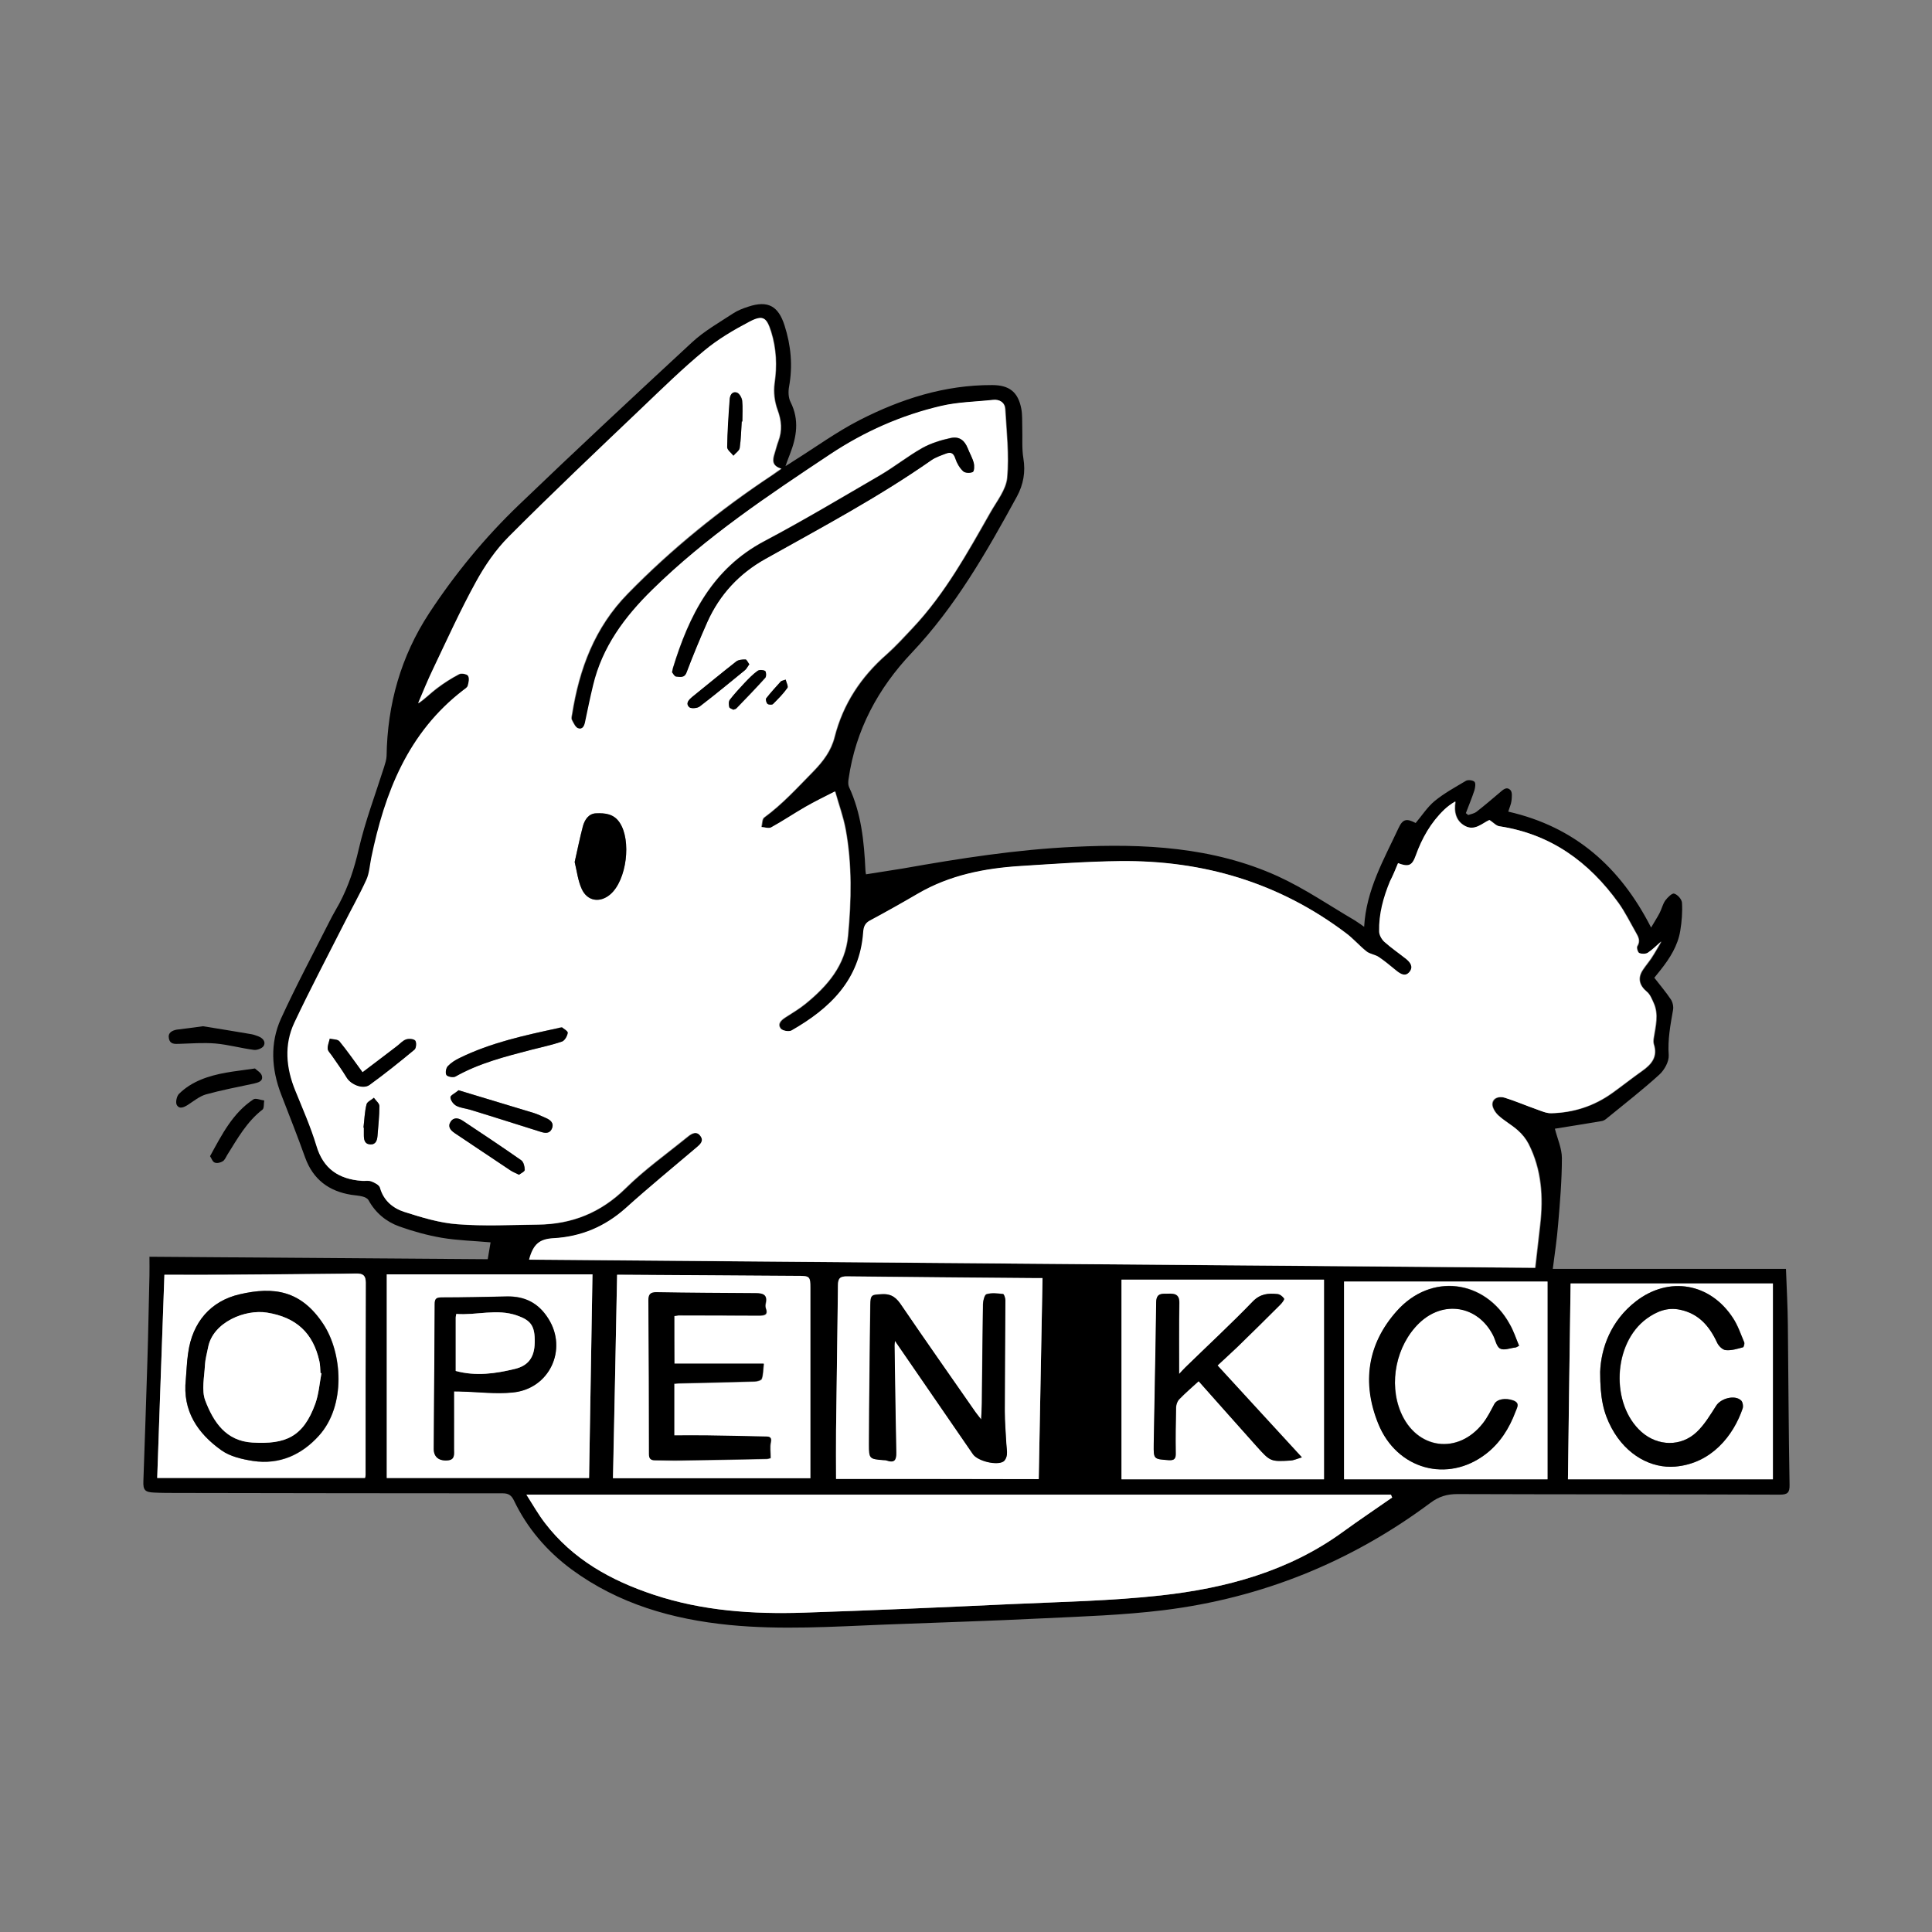 <?xml version="1.0" encoding="utf-8"?>
<!-- Generator: Adobe Illustrator 26.3.1, SVG Export Plug-In . SVG Version: 6.00 Build 0)  -->
<svg version="1.1" id="Layer_1" xmlns="http://www.w3.org/2000/svg" xmlns:xlink="http://www.w3.org/1999/xlink" x="0px" y="0px"
	 viewBox="0 0 1020 1020" style="enable-background:new 0 0 1020 1020;" xml:space="preserve">
<rect x="0" y="0" width="1020" height="1020" fill="#808080" stroke="none"/>
<style type="text/css">
	.st0{fill:#FFFFFF;}
</style>
<g>
	<path d="M720.2,489.3c1.1-19.5,10.4-35.5,18.1-52c2.3-5,4.3-5.3,9.1-2.8c3.3-3.9,6.1-8.3,9.9-11.5c5.1-4.2,11-7.4,16.7-10.8
		c1.1-0.6,3.7-0.3,4.5,0.6c0.7,0.9,0.3,3.1-0.1,4.5c-1.3,4-3,8-4.5,12c0.4,0.3,0.8,0.6,1.2,1c1.5-0.5,3.2-0.8,4.4-1.7
		c4.1-3.2,8.1-6.6,12.1-10c1.8-1.5,3.7-3.6,5.8-1.5c1.1,1.1,0.8,3.7,0.6,5.6c-0.2,1.9-1.1,3.7-1.7,5.8c35.1,8,59.1,29.2,75.4,61.2
		c1.6-2.8,3.2-5.2,4.5-7.7c1.1-2.1,1.6-4.6,3-6.6c1.2-1.6,3.6-4,4.7-3.6c1.8,0.5,4,3,4.1,4.8c0.3,4.9-0.1,9.9-0.9,14.8
		c-1.3,7.9-5.5,14.5-10.4,20.7c-1.1,1.4-2.3,2.9-3.3,4.1c3,3.9,6.1,7.5,8.7,11.4c1,1.5,1.5,3.8,1.2,5.5c-1.4,8-2.9,15.8-2.3,24
		c0.2,3.4-2.3,7.8-4.9,10.2c-9,8.2-18.7,15.7-28.1,23.4c-0.7,0.6-1.7,1.1-2.6,1.2c-8.2,1.4-16.4,2.7-24.5,4
		c1.3,5.2,3.7,10.4,3.7,15.5c0,11.7-1,23.4-2,35.1c-0.6,7.5-1.7,14.9-2.8,23.4c41.3,0,82,0,123.1,0c0.4,10.5,0.9,19.9,1,29.4
		c0.3,28.2,0.4,56.4,0.9,84.6c0.1,4.2-1.1,5.2-5.2,5.2c-56.7-0.2-113.5-0.1-170.2-0.3c-5.5,0-9.8,1.3-14.3,4.7
		c-41.9,31.2-89,50.2-140.8,56.6c-21.1,2.6-42.4,3.3-63.6,4.3c-27.9,1.4-55.8,2.2-83.7,3.3c-27.3,1.1-54.7,2.9-82,0.2
		c-30.1-3-58.4-11.1-83.2-29.3c-13.1-9.7-23.5-21.8-30.5-36.5c-1.3-2.6-2.8-3.7-5.8-3.7c-57.3,0-114.6-0.1-171.9-0.2
		c-4.1,0-8.2,0-12.3-0.2c-4.7-0.2-5.8-1.3-5.6-6c0.7-21,1.5-41.9,2.1-62.9c0.5-15.2,0.7-30.3,1.1-45.5c0.1-3.1,0-6.2,0-10.1
		c59.9,0.4,119.1,0.9,178.6,1.3c0.5-3.2,1-6,1.5-8.9c-8.8-0.8-17.4-1-25.7-2.4c-7.6-1.3-15.2-3.4-22.5-6
		c-6.9-2.5-12.5-7.1-16.2-13.8c-0.5-1-2-1.7-3.2-2c-1.9-0.5-3.9-0.6-5.9-0.9c-11.9-1.9-20.2-8.1-24.4-19.7
		c-4-11.2-8.4-22.3-12.7-33.4c-5.1-13.3-5.9-26.9-0.1-39.8c8-17.5,17.1-34.5,25.8-51.7c1.6-3.2,3.4-6.2,5.1-9.3
		c4.8-9.1,7.9-18.5,10.2-28.6c3.4-14.7,8.8-28.9,13.4-43.4c0.6-1.9,1.2-3.8,1.3-5.7c0.4-27.3,7.5-52.6,22.5-75.5
		c13.6-20.7,29.3-39.8,47.1-56.9c30.3-29.1,61-57.7,91.8-86.2c6.4-5.9,14.2-10.3,21.5-15.1c2.4-1.6,5.3-2.7,8.1-3.6
		c10.3-3.4,15.8-0.4,19.1,9.9c3.4,10.6,4.4,21.3,2.4,32.3c-0.5,2.6-0.4,5.9,0.8,8.2c4.7,9.4,3.2,18.4-0.4,27.6
		c-0.7,1.7-1.3,3.4-2.3,6.2c2-1.2,3.2-2,4.4-2.8c11.5-7.2,22.6-15.3,34.7-21.5c21.9-11.2,45-18.6,70-18.5c9,0,13.7,3.6,15.4,12.5
		c0.6,3.2,0.4,6.5,0.5,9.7c0.2,5.5-0.3,11.1,0.6,16.5c1.2,7.2,0,13.8-3.4,20.1c-16,29.3-32.4,58.1-55.6,82.6
		c-17.7,18.7-29.6,40.7-33.3,66.6c-0.2,1.3-0.3,2.9,0.2,4.1c6.5,13.9,8,28.8,8.7,43.9c0,0.6,0.1,1.1,0.3,2.3
		c6.6-1.1,13.1-2,19.6-3.1c29.9-5.3,59.9-10,90.2-11.4c36.8-1.8,73.4,0,107.6,15.5c14.2,6.5,27.3,15.5,40.8,23.4
		C716.8,486.9,718.2,487.9,720.2,489.3z M738.1,455.7c-1.4,3.4-2.6,6.5-4,9.7c-3.5,8.4-5.9,17.2-5.7,26.4c0,1.9,1.3,4.2,2.7,5.5
		c3.7,3.3,7.8,6.1,11.7,9.2c2.1,1.7,3.8,4,1.7,6.6c-2.3,2.8-4.7,1.3-7-0.5c-3.1-2.5-6.1-5.1-9.4-7.3c-1.9-1.3-4.6-1.5-6.4-2.9
		c-3.8-3-7-6.8-10.9-9.7c-35.3-26.6-75.4-38.5-119.3-38c-17.6,0.2-35.1,1.5-52.6,2.6c-18.9,1.2-37.2,4.8-53.9,14.5
		c-8.4,4.9-17,9.7-25.5,14.3c-2.6,1.4-3.3,3.4-3.5,6.2c-1.8,25.1-17.5,40.2-37.8,51.8c-1.4,0.8-4.9,0.2-5.8-1
		c-1.9-2.4,0.1-4.3,2.3-5.8c3.7-2.4,7.5-4.6,10.9-7.4c11.5-9.4,20.8-20.2,22.3-35.8c1.7-18.7,2.1-37.4-1.2-55.9
		c-1.2-6.9-3.7-13.5-5.6-20.3c-5.8,3-10.8,5.4-15.5,8.1c-6.1,3.5-12,7.5-18.2,10.9c-1.3,0.7-3.4-0.1-5.2-0.2c0.5-1.7,0.3-4.2,1.4-5
		c9.7-7.1,17.6-15.9,26-24.4c5.2-5.4,9.4-10.9,11.2-18.1c4.4-17.5,13.9-31.7,27.4-43.6c5-4.4,9.5-9.4,14-14.2
		c16.9-18.1,28.8-39.6,40.9-60.9c3.3-5.9,8.2-11.9,8.8-18.2c1.1-12-0.3-24.2-1-36.3c-0.2-3.3-2.8-5.1-6.4-4.8
		c-9.1,1-18.5,1.1-27.4,3.2c-21,5-40.4,13.5-58.5,25.5c-32.9,21.8-65.6,43.7-93.9,71.5c-14.7,14.4-26.5,30.3-31.3,50.6
		c-1.5,6.2-2.8,12.4-4.1,18.7c-0.5,2.3-1.2,4.7-3.8,3.9c-1.5-0.4-2.5-2.8-3.4-4.5c-0.4-0.8-0.1-2,0.1-2.9
		c3.8-24,11.9-45.9,29.4-63.7c23.1-23.6,48.6-44.2,76.1-62.5c1.5-1,3-2,5-3.5c-5.1-1.5-4.7-4.6-3.6-8c0.7-2.2,1.2-4.4,2-6.5
		c2.1-5.6,1.7-10.8-0.4-16.5c-1.6-4.3-2.2-9.5-1.6-14c1.3-9.3,1-18.3-1.8-27.3c-2.4-7.5-4.2-9-11.3-5.3c-8.3,4.4-16.6,9.3-23.9,15.3
		c-11.4,9.5-22.1,19.9-32.9,30.2c-23.6,22.5-47.3,44.9-70.3,68c-6.9,6.9-12.7,15.4-17.4,24c-8.2,14.9-15.2,30.4-22.5,45.7
		c-2.9,6-5.3,12.2-8,18.3c3.7-2.5,6.5-5.5,9.8-7.9c3.7-2.8,7.6-5.4,11.8-7.5c1.2-0.6,4.2,0,4.8,0.9c0.8,1.3,0.3,3.6-0.2,5.3
		c-0.2,0.9-1.5,1.6-2.4,2.3c-29.1,22.4-41.4,54-48.5,88.5c-0.8,3.9-1,8-2.6,11.6c-3.7,8.1-8.1,15.9-12.1,23.8
		c-8.7,17.2-17.7,34.2-25.9,51.6c-5.5,11.8-4.5,24,0.5,35.9c3.9,9.6,8.1,19.1,11.1,29c3.7,12.3,11.9,17.7,23.9,18.6
		c1.7,0.1,3.6-0.3,5.1,0.3c1.8,0.7,4.2,1.9,4.6,3.4c1.8,6.8,6.8,10.8,12.8,12.7c9.1,2.9,18.5,5.8,28,6.5c14.1,1.1,28.3,0.3,42.5,0.2
		c17.9-0.2,33.1-6.3,46.2-19.1c10.1-10,21.9-18.3,33-27.4c2.1-1.7,4.6-3,6.7-0.2c1.9,2.6-0.2,4.4-2.1,6
		c-12.5,10.6-25.2,21.1-37.5,32.1c-10.9,9.8-23.5,15-38,15.8c-7.5,0.4-10.7,3.3-12.9,11.3c177,1.4,353.9,2.8,531.1,4.3
		c0.9-7.8,1.8-15.2,2.6-22.7c1.7-14.8,0.8-29.2-6.1-42.7c-1.4-2.7-3.4-5.2-5.7-7.2c-3.3-2.9-7.2-5-10.4-8c-1.6-1.5-3.3-4.3-3-6.2
		c0.5-3.2,3.9-3.8,6.5-3c5.8,1.7,11.3,4.2,17,6.2c2.5,0.9,5.1,2,7.6,2c11.8-0.3,22.6-3.8,32.2-10.7c5.3-3.8,10.4-7.9,15.7-11.6
		c5-3.5,8.4-7.6,6.2-14.2c-0.3-1-0.2-2.3,0-3.4c1-6.2,2.7-12.3-0.1-18.4c-1-2.1-1.9-4.5-3.5-5.8c-4.1-3.4-5.1-7.3-2.1-11.7
		c1.4-2.1,3.1-4.1,4.5-6.2c1.9-2.9,3.6-6,5.2-8.7c-2.3,2-4.5,4.3-7.1,6c-1.1,0.7-3.3,0.7-4.6,0.1c-0.8-0.3-1.5-2.8-1-3.6
		c1.7-2.7,0.6-4.8-0.7-7.1c-3-5.3-5.7-10.8-9.2-15.7c-15.6-21.7-35.8-36.4-62.9-40.5c-1.7-0.3-3.2-2-5.2-3.3c-3.7,1.6-7.8,6-13,3.1
		c-4.8-2.7-5.9-7.4-5-12.9c-2.4,1.4-4.2,2.8-5.8,4.3c-7.2,6.8-11.9,15.1-15.1,24.3C745.4,457.1,743.6,457.8,738.1,455.7z M735,790.6
		c-0.2-0.5-0.4-1-0.6-1.5c-151.7,0-303.5,0-456.4,0c3.5,5.4,6.4,10.4,9.8,15c14.7,19.2,34.8,30.4,57.3,37.8
		c25.8,8.6,52.5,10.3,79.4,9.5c36.4-1.2,72.8-2.8,109.2-4.5c26.5-1.2,53-1.7,79.3-4.6c34.3-3.8,67.4-12.7,96-33.5
		C717.5,802.5,726.3,796.6,735,790.6z M592.1,675.6c0,35.1,0,70.3,0,105.4c36,0,71.2,0,106.9,0c0-35.2,0-70,0-105.4
		C663,675.6,627.5,675.6,592.1,675.6z M829.2,677.6c-0.5,34.5-0.9,69-1.4,103.4c36.6,0,72.5,0,108.2,0c0-34.5,0-68.6,0-103.4
		C900.3,677.6,865.2,677.6,829.2,677.6z M709.6,781c35.9,0,71.4,0,107.4,0c0-34.8,0-69.3,0-104.4c-35.8,0-71.5,0-107.4,0
		C709.6,711.3,709.6,746,709.6,781z M204.2,672.8c0,35.8,0,71.6,0,107.5c35.7,0,71.1,0,106.8,0c0.6-35.8,1.2-71.5,1.8-107.5
		C276.5,672.8,240.4,672.8,204.2,672.8z M325.8,673c-0.7,36-1.4,71.6-2.1,107.5c35,0,69.4,0,104.2,0c0-4.6,0-8.9,0-13.3
		c0-29.1,0-58.1,0-87.2c0-6-0.4-6.3-6.1-6.3c-30.3-0.2-60.7-0.4-91-0.6C329.2,673,327.7,673,325.8,673z M441.4,780.8
		c35.5,0,70.9,0,107,0c0.7-35.5,1.3-70.6,2-106.1c-2,0-3.2,0-4.5,0c-32.9-0.3-65.7-0.5-98.6-0.9c-3.8,0-4.8,1.1-4.9,4.7
		c-0.2,25.5-0.7,51-1,76.5C441.3,763.4,441.4,771.8,441.4,780.8z M86.8,673c-1.3,36.1-2.5,71.6-3.8,107.2c37.1,0,73.4,0,109.7,0
		c0.1-0.7,0.3-1.1,0.3-1.5c0-33.9,0-67.7,0.1-101.6c0-3.6-1.3-4.9-5-4.8c-22.8,0.3-45.6,0.5-68.4,0.6C108.8,673.1,97.9,673,86.8,673
		z"/>
	<path d="M107.2,541.8c8,1.3,16.8,2.7,25.5,4.2c1.2,0.2,2.5,0.7,3.6,1.1c2.3,0.9,4.2,2.7,2.9,5.1c-0.8,1.3-3.5,2.3-5.1,2.1
		c-6.9-0.9-13.6-2.8-20.5-3.4c-6.3-0.5-12.7,0-19,0.2c-2.4,0.1-4.8,0.2-5.4-2.7c-0.7-3.1,1.5-4.3,4.1-4.8
		C97.6,543.1,102,542.5,107.2,541.8z"/>
	<path d="M134.6,564.1c1,1,3.3,2.2,3.7,4c0.6,2.8-1.9,3.4-4.4,4c-8.4,1.8-16.9,3.4-25.2,5.7c-3.4,1-6.4,3.5-9.5,5.5
		c-2.1,1.3-4.5,2.5-5.9,0c-0.7-1.4,0-4.6,1.2-5.8c6.8-6.7,15.6-9.5,24.8-11.2C123.9,565.5,128.5,565,134.6,564.1z"/>
	<path d="M110.9,610.4c6.3-11.5,12-22.8,22.9-30c1.2-0.8,3.8,0.4,5.7,0.6c-0.3,1.6,0,4.1-0.9,4.8c-8.3,6.4-13.2,15.3-18.6,23.9
		c-0.7,1.2-1.3,2.7-2.4,3.4c-1.1,0.7-3,1.2-4.2,0.7C112.2,613.4,111.7,611.6,110.9,610.4z"/>
	<path class="st0" d="M738.1,455.7c5.5,2.1,7.4,1.4,9.3-4c3.3-9.2,8-17.5,15.1-24.3c1.6-1.5,3.4-2.9,5.8-4.3
		c-0.9,5.5,0.2,10.3,5,12.9c5.3,2.9,9.3-1.5,13-3.1c2,1.3,3.5,3.1,5.2,3.3c27.1,4.1,47.3,18.8,62.9,40.5c3.5,4.9,6.2,10.5,9.2,15.7
		c1.3,2.2,2.4,4.3,0.7,7.1c-0.5,0.7,0.3,3.2,1,3.6c1.3,0.6,3.4,0.6,4.6-0.1c2.6-1.7,4.8-4,7.1-6c-1.6,2.7-3.3,5.8-5.2,8.7
		c-1.4,2.1-3.1,4.1-4.5,6.2c-3,4.4-2,8.3,2.1,11.7c1.7,1.4,2.6,3.8,3.5,5.8c2.8,6.1,1,12.3,0.1,18.4c-0.2,1.1-0.3,2.4,0,3.4
		c2.2,6.7-1.2,10.7-6.2,14.2c-5.3,3.8-10.4,7.8-15.7,11.6c-9.6,6.9-20.4,10.4-32.2,10.7c-2.5,0.1-5.1-1.1-7.6-2
		c-5.7-2-11.3-4.4-17-6.2c-2.6-0.8-6.1-0.2-6.5,3c-0.3,1.9,1.4,4.7,3,6.2c3.2,3,7.2,5.1,10.4,8c2.3,2,4.3,4.5,5.7,7.2
		c6.8,13.5,7.8,27.9,6.1,42.7c-0.9,7.4-1.7,14.9-2.6,22.7c-177.2-1.4-354.1-2.8-531.1-4.3c2.2-8.1,5.4-10.9,12.9-11.3
		c14.5-0.8,27.1-6.1,38-15.8c12.2-11,24.9-21.4,37.5-32.1c1.9-1.6,4-3.4,2.1-6c-2-2.9-4.6-1.5-6.7,0.2c-11.1,9-22.9,17.4-33,27.4
		c-13.1,12.9-28.3,18.9-46.2,19.1c-14.2,0.2-28.4,0.9-42.5-0.2c-9.5-0.7-18.9-3.6-28-6.5c-5.9-1.9-10.9-5.9-12.8-12.7
		c-0.4-1.5-2.8-2.7-4.6-3.4c-1.5-0.6-3.4-0.1-5.1-0.3c-12.1-0.9-20.3-6.3-23.9-18.6c-3-9.9-7.2-19.4-11.1-29
		c-4.9-12-6-24.2-0.5-35.9c8.2-17.4,17.2-34.4,25.9-51.6c4-8,8.4-15.7,12.1-23.8c1.6-3.5,1.8-7.7,2.6-11.6
		c7.1-34.5,19.4-66.1,48.5-88.5c0.9-0.7,2.1-1.4,2.4-2.3c0.5-1.7,1-4,0.2-5.3c-0.6-1-3.6-1.6-4.8-0.9c-4.1,2.2-8.1,4.7-11.8,7.5
		c-3.3,2.5-6.1,5.5-9.8,7.9c2.6-6.1,5.1-12.3,8-18.3c7.3-15.3,14.3-30.8,22.5-45.7c4.7-8.6,10.5-17.1,17.4-24
		c23-23.1,46.7-45.5,70.3-68c10.8-10.3,21.4-20.7,32.9-30.2c7.2-6,15.5-10.9,23.9-15.3c7.1-3.7,8.9-2.3,11.3,5.3
		c2.8,9,3.2,18,1.8,27.3c-0.7,4.5,0,9.7,1.6,14c2.1,5.7,2.5,10.9,0.4,16.5c-0.8,2.1-1.3,4.3-2,6.5c-1.1,3.4-1.5,6.5,3.6,8
		c-2.1,1.4-3.6,2.5-5,3.5c-27.5,18.2-53,38.8-76.1,62.5c-17.5,17.9-25.6,39.7-29.4,63.7c-0.2,1-0.5,2.2-0.1,2.9
		c0.9,1.7,1.9,4,3.4,4.5c2.6,0.8,3.4-1.6,3.8-3.9c1.3-6.2,2.6-12.5,4.1-18.7c4.8-20.3,16.6-36.2,31.3-50.6
		c28.3-27.8,61.1-49.7,93.9-71.5c18.1-12,37.5-20.6,58.5-25.5c8.9-2.1,18.2-2.2,27.4-3.2c3.6-0.4,6.2,1.4,6.4,4.8
		c0.7,12.1,2.1,24.3,1,36.3c-0.6,6.3-5.4,12.3-8.8,18.2c-12.1,21.3-23.9,42.9-40.9,60.9c-4.6,4.9-9.1,9.8-14,14.2
		c-13.5,11.8-22.9,26.1-27.4,43.6c-1.8,7.2-6,12.8-11.2,18.1c-8.3,8.5-16.3,17.3-26,24.4c-1.1,0.8-1,3.3-1.4,5
		c1.8,0.1,3.9,0.9,5.2,0.2c6.2-3.4,12.1-7.4,18.2-10.9c4.7-2.7,9.6-5.1,15.5-8.1c1.9,6.8,4.3,13.5,5.6,20.3
		c3.4,18.5,3,37.2,1.2,55.9c-1.4,15.6-10.8,26.4-22.3,35.8c-3.4,2.8-7.2,5-10.9,7.4c-2.2,1.4-4.2,3.4-2.3,5.8c1,1.2,4.4,1.8,5.8,1
		c20.3-11.6,36-26.7,37.8-51.8c0.2-2.8,0.9-4.8,3.5-6.2c8.6-4.6,17.1-9.4,25.5-14.3c16.7-9.7,35-13.3,53.9-14.5
		c17.5-1.1,35.1-2.4,52.6-2.6c43.9-0.5,84,11.3,119.3,38c3.9,2.9,7.1,6.7,10.9,9.7c1.8,1.4,4.4,1.6,6.4,2.9c3.3,2.2,6.3,4.8,9.4,7.3
		c2.3,1.8,4.8,3.3,7,0.5c2-2.6,0.4-4.8-1.7-6.6c-3.9-3.1-8-5.9-11.7-9.2c-1.4-1.3-2.7-3.6-2.7-5.5c-0.2-9.2,2.2-17.9,5.7-26.4
		C735.4,462.2,736.7,459.1,738.1,455.7z M354.8,354.9c0.4,0.5,1.2,2.1,2,2.2c2,0.1,4.4,1,5.6-2.2c3.5-9,7.1-17.9,11-26.7
		c6.5-14.4,16.7-25.5,30.6-33.2c29.7-16.6,59.7-32.5,87.6-52.1c2.3-1.6,5.1-2.5,7.7-3.5c2.5-1,4-0.4,5,2.6c0.8,2.5,2.2,5,4.1,6.7
		c1,1,3.8,1.1,5.1,0.4c0.8-0.4,0.9-3.3,0.5-4.8c-0.7-2.7-2.2-5.2-3.2-7.8c-1.6-4.1-4.4-6.3-9-5.3c-5.2,1.1-10.4,2.8-15,5.3
		c-7.6,4.3-14.6,9.8-22.1,14.3c-20.3,11.8-40.5,23.9-61.3,34.9c-27.4,14.5-39.7,39.2-48.2,67C355.2,353.2,355.1,353.6,354.8,354.9z
		 M303.4,455.1c1.2,5,1.8,9.8,3.6,14.1c2.9,6.6,9.7,7.6,15.1,3c8.7-7.5,11.4-28.6,4.9-38c-3.1-4.6-7.8-5-12.4-4.8
		c-3.9,0.2-5.9,3.4-6.9,6.7C306.1,442.4,304.8,448.7,303.4,455.1z M296.7,542.4c-1.3,0.2-1.6,0.2-1.8,0.3
		c-17.8,3.9-35.7,7.7-52.2,15.8c-2.3,1.1-4.5,2.5-6.2,4.3c-0.9,1-1.4,3.7-0.7,4.7c0.7,1,3.5,1.5,4.7,0.8
		c12.6-7.2,26.4-10.6,40.3-14.2c5.3-1.4,10.8-2.5,16-4.3c1.4-0.5,2.8-2.9,3-4.6C299.8,544.3,297.4,543.1,296.7,542.4z M191.4,566.1
		c-4.4-6-8.1-11.4-12.2-16.4c-0.9-1.1-3.4-1-5.1-1.4c-0.4,1.8-1.2,3.6-1.1,5.3c0.1,1.2,1.4,2.4,2.2,3.6c2.6,3.9,5.4,7.6,7.8,11.6
		c2.2,3.7,8.6,6.4,12.1,3.9c8.2-5.9,16-12.2,23.7-18.6c0.9-0.8,1.1-3.8,0.4-4.8c-0.8-0.9-3.4-1.1-4.8-0.6c-1.8,0.6-3.2,2.3-4.8,3.5
		C203.6,556.9,197.5,561.5,191.4,566.1z M242.1,575.6c-1.8,1.5-4.4,2.7-4.3,3.7c0.1,1.6,1.6,3.7,3.1,4.5c2.3,1.2,5.2,1.4,7.7,2.2
		c12.1,3.8,24.2,7.6,36.4,11.4c2.4,0.8,5,1.4,6.3-1.4c1.4-3-0.7-4.7-3.2-5.8c-2.1-0.9-4.1-1.9-6.3-2.6
		C268.7,583.6,255.6,579.7,242.1,575.6z M274,620.2c1.1-0.9,3.1-1.7,3.1-2.6c0-1.7-0.6-4.1-1.8-5c-10.2-7.1-20.6-14-30.9-20.9
		c-2.1-1.4-4.7-2-6.4,0.5c-1.7,2.6-0.1,4.5,2.1,6c9.7,6.5,19.5,13.1,29.3,19.6C270.6,618.7,272,619.3,274,620.2z M395.6,350.7
		c-0.7-1-1.4-2.6-2-2.6c-1.7,0-3.7,0.2-4.9,1.1c-7.8,6.1-15.4,12.4-23.1,18.6c-1.8,1.5-3.8,3.5-1.6,5.5c0.9,0.9,4.2,0.6,5.5-0.4
		c8.1-6.2,16-12.6,23.8-19.1C394.1,353.2,394.6,352,395.6,350.7z M391.6,222.5c0.1,0,0.2,0,0.4,0c0-3.7,0.3-7.4-0.1-11
		c-0.2-1.6-1.5-3.9-2.8-4.3c-2.6-0.8-3.7,1.5-3.8,3.8c-0.5,8.3-1.1,16.7-1.3,25c0,1.5,2.1,3,3.3,4.5c1.2-1.4,3.1-2.6,3.3-4.1
		C391.2,231.9,391.3,227.2,391.6,222.5z M191.9,595.3c0.1,0,0.1,0,0.2,0c0,1.3,0,2.5,0,3.8c0,2.4,0.3,4.8,3.3,5
		c3,0.2,3.7-2.1,3.9-4.5c0.4-5.2,1-10.4,1-15.7c0-1.5-1.9-2.9-2.9-4.4c-1.4,1.2-3.6,2.1-3.9,3.5
		C192.5,587.1,192.4,591.2,191.9,595.3z M387.2,374.7c0.8-0.3,1.4-0.4,1.8-0.8c5.1-5.3,10.2-10.6,15.1-16c0.6-0.7,0.4-3.3-0.1-3.6
		c-1.1-0.6-3.1-0.7-4,0c-2.5,1.8-4.7,4.1-6.8,6.3c-2.7,2.9-5.4,5.8-7.8,8.9c-0.7,0.9-0.6,2.6-0.3,3.9
		C385.1,373.9,386.4,374.3,387.2,374.7z M414.8,358.8c-1.6,0.6-2.2,0.6-2.6,1c-2.6,2.9-5.3,5.8-7.7,8.9c-0.4,0.5,0.1,2.3,0.7,2.9
		c0.6,0.5,2.4,0.6,2.9,0.1c2.7-2.7,5.4-5.4,7.6-8.5C416.3,362.5,415.2,360.5,414.8,358.8z"/>
	<path class="st0" d="M735,790.6c-8.7,6.1-17.5,12-26.1,18.2c-28.6,20.8-61.7,29.7-96,33.5c-26.3,2.9-52.9,3.4-79.3,4.6
		c-36.4,1.7-72.8,3.3-109.2,4.5c-26.9,0.9-53.6-0.9-79.4-9.5c-22.5-7.5-42.6-18.6-57.3-37.8c-3.5-4.5-6.3-9.5-9.8-15
		c153,0,304.7,0,456.4,0C734.5,789.5,734.8,790.1,735,790.6z"/>
	<path class="st0" d="M592.1,675.6c35.4,0,71,0,106.9,0c0,35.4,0,70.3,0,105.4c-35.6,0-70.8,0-106.9,0
		C592.1,745.9,592.1,710.7,592.1,675.6z M642.8,720.9c3.8-3.5,7.3-6.7,10.8-10c7.5-7.3,15-14.7,22.4-22.1c0.9-0.9,2.3-2.7,2-3.2
		c-0.7-1.1-2.2-2.3-3.5-2.4c-4.8-0.5-9-0.2-13,3.9c-11.5,11.9-23.7,23.2-35.6,34.8c-1.2,1.2-2.4,2.5-3.3,3.5c0-12.6-0.1-25,0.1-37.5
		c0.1-4.6-2.5-5.1-5.9-4.9c-3,0.1-6.3-0.6-6.3,4.4c-0.3,25.1-0.9,50.1-1.3,75.2c-0.1,7.9,0,7.7,7.9,8.3c3.2,0.2,3.8-1,3.7-3.9
		c-0.2-8.1,0-16.1,0.2-24.2c0-1.4,0.7-3.1,1.7-4.1c3.2-3.3,6.7-6.3,10.2-9.5c10.4,11.7,20.5,23.1,30.7,34.5c7.2,8,7.3,8,17.9,7.4
		c1.5-0.1,3-0.8,5.9-1.7C671.9,752.6,657.4,736.8,642.8,720.9z"/>
	<path class="st0" d="M829.2,677.6c36,0,71.1,0,106.8,0c0,34.8,0,69,0,103.4c-35.7,0-71.6,0-108.2,0
		C828.2,746.6,828.7,712.1,829.2,677.6z M844.8,724.3c0,14,1.8,21.5,6.1,29.6c7.9,14.7,21.3,21.4,33.5,20.4
		c19.3-1.6,30.9-16.6,35.7-30.7c0.4-1.2,0-3.3-0.8-4.2c-3.3-3.2-10.8-1.1-13.2,2.8c-3,4.9-6.1,9.9-10.2,13.8
		c-8.2,7.9-20.6,7.6-29.2,0c-16.5-14.6-15.1-46.7,2.7-59.8c5.3-3.9,11-6.2,17.8-4.7c9.8,2.1,15.4,8.7,19.4,17.3
		c0.8,1.7,2.9,3.8,4.6,4c3,0.3,6.1-0.7,9.1-1.5c0.4-0.1,1-2,0.6-2.7c-1.8-4.3-3.3-8.8-5.8-12.6c-12-18.6-33.9-22.5-51.3-9
		C850.3,697.3,845.2,711.8,844.8,724.3z"/>
	<path class="st0" d="M709.6,781c0-35.1,0-69.8,0-104.4c35.9,0,71.7,0,107.4,0c0,35.1,0,69.6,0,104.4C781,781,745.5,781,709.6,781z
		 M802,710.5c-1.6-3.8-2.9-7.9-4.9-11.5c-12.9-23.4-41.5-27.4-59.7-6.8c-15.4,17.4-18.3,37.8-9.7,59.3c9.8,24.3,36.6,31.6,56.9,16
		c7.5-5.8,12.3-13.5,15.6-22.3c0.8-2.1,2.5-4.5-1.2-5.9c-4.2-1.5-8.5-0.7-10,1.9c-1.9,3.5-3.6,7.1-6,10.1
		c-13.2,16.9-35.1,13.9-43.4-5.8c-6.5-15.5-2.4-35.3,9.7-47c12.7-12.3,30.9-9.4,39,6.3c1.3,2.4,1.8,6.1,3.8,7.1
		c2.1,1.1,5.4-0.3,8.2-0.6C800.5,711.3,800.8,711.1,802,710.5z"/>
	<path class="st0" d="M204.2,672.8c36.1,0,72.2,0,108.6,0c-0.6,36.1-1.2,71.7-1.8,107.5c-35.7,0-71,0-106.8,0
		C204.2,744.5,204.2,708.7,204.2,672.8z M239.7,734.6c1.9,0,2.9,0,3.9,0c9,0.2,18.1,1.4,27,0.5c19.5-1.9,29.3-22.8,18.9-39
		c-5.2-8.2-12.4-11.9-22-11.7c-11.4,0.3-22.9,0.6-34.3,0.5c-2.9,0-3.7,0.8-3.7,3.5c-0.1,25.5-0.3,51-0.5,76.5c0,4.3,2.7,6.5,7.6,6
		c3.7-0.4,3.1-3.4,3.1-5.9C239.8,755.1,239.7,745.1,239.7,734.6z"/>
	<path class="st0" d="M325.8,673c1.9,0,3.4,0,4.9,0c30.3,0.2,60.7,0.4,91,0.6c5.7,0,6.1,0.4,6.1,6.3c0,29.1,0,58.1,0,87.2
		c0,4.4,0,8.7,0,13.3c-34.8,0-69.1,0-104.2,0C324.4,744.6,325.1,709,325.8,673z M356,694.8c1.2-0.1,1.7-0.2,2.3-0.2
		c14.2,0,28.4,0,42.5,0.1c2.9,0,5-0.3,3.6-4c-0.3-0.7-0.2-1.7,0-2.5c1-4.5-1.3-5.3-5.1-5.3c-17.6-0.1-35.2-0.2-52.7-0.5
		c-3.2,0-4.2,1.3-4.1,4.3c0.1,27.1,0.3,54.1,0.3,81.2c0,2.5,1,3.2,3.3,3.2c4.4,0,8.8,0.2,13.2,0.1c15.2-0.2,30.3-0.5,45.5-0.8
		c0.9,0,1.8-0.4,2.2-0.5c0-3.1-0.4-5.8,0.1-8.3c0.6-2.7-0.7-3-2.6-3c-10.3-0.2-20.7-0.4-31-0.6c-5.8-0.1-11.6,0-17.4,0
		c0-9,0-18.1,0-27.3c1.1-0.1,1.8-0.2,2.5-0.2c13.3-0.3,26.6-0.6,39.9-1c1.3,0,3.5-0.6,3.8-1.4c0.8-2.3,0.7-4.8,1.1-8
		c-16.1,0-31.6,0-47.2,0C356,711.4,356,703.3,356,694.8z"/>
	<path class="st0" d="M441.4,780.8c0-9-0.1-17.4,0-25.7c0.3-25.5,0.7-51,1-76.5c0-3.7,1.1-4.8,4.9-4.7c32.9,0.4,65.7,0.6,98.6,0.9
		c1.3,0,2.5,0,4.5,0c-0.7,35.4-1.3,70.6-2,106.1C512.3,780.8,476.8,780.8,441.4,780.8z M518,749.4c-1.4-1.9-2.3-2.9-3.1-4
		c-13-18.7-26.1-37.3-38.9-56.1c-2.7-3.9-5.2-6.4-10.4-6.1c-5.4,0.3-6.1,0.1-6.2,5.8c-0.3,24.5-0.6,49-0.7,73.6
		c0,7.6,0.2,7.6,7.6,8.2c0.6,0.1,1.2,0,1.7,0.2c4.1,1.4,5.2-0.2,5.1-4.2c-0.4-18.6-0.7-37.1-0.9-55.7c0-1.2,0.2-2.3,0.2-3.3
		c13.8,20.1,27.5,40,41.2,59.9c2.5,3.6,12.6,6.1,16.1,3.8c1-0.7,1.7-2.3,1.8-3.6c0.2-1.9-0.2-3.9-0.3-5.9c-0.3-5.7-0.8-11.3-0.8-17
		c0-19.5,0.3-39.1,0.3-58.6c0-1.1-0.6-3.2-1.2-3.3c-2.9-0.3-6-0.7-8.7,0.1c-1.1,0.3-1.8,3.5-1.9,5.4c-0.3,17.3-0.4,34.6-0.6,51.9
		C518.4,743.2,518.2,745.9,518,749.4z"/>
	<path class="st0" d="M86.8,673c11.1,0,22,0.1,32.9,0c22.8-0.2,45.6-0.3,68.4-0.6c3.7-0.1,5,1.2,5,4.8C193,711,193,744.9,193,778.8
		c0,0.4-0.1,0.8-0.3,1.5c-36.3,0-72.7,0-109.7,0C84.2,744.6,85.5,709.1,86.8,673z M98.1,728.3c-1.9,16.6,6.2,28.5,18.9,37.4
		c4.6,3.2,10.8,4.7,16.6,5.6c14,2.2,25.8-3.2,34.9-13.4c14.3-15.9,12.3-43.6,2.3-58.8c-11.9-18-26.3-19.9-44.1-15.8
		c-15.3,3.5-25.1,14.7-27.3,31.1C98.7,719,98.5,723.7,98.1,728.3z"/>
	<path d="M354.8,354.9c0.3-1.3,0.4-1.7,0.5-2.1c8.5-27.8,20.9-52.5,48.2-67c20.8-11,41-23.1,61.3-34.9c7.6-4.4,14.5-10,22.1-14.3
		c4.6-2.6,9.9-4.2,15-5.3c4.6-1,7.3,1.2,9,5.3c1,2.6,2.5,5.1,3.2,7.8c0.4,1.5,0.3,4.4-0.5,4.8c-1.4,0.7-4.1,0.6-5.1-0.4
		c-1.9-1.8-3.3-4.3-4.1-6.7c-0.9-2.9-2.4-3.6-5-2.6c-2.6,1-5.4,1.9-7.7,3.5c-27.9,19.5-58,35.5-87.6,52.1
		c-13.8,7.7-24.1,18.8-30.6,33.2c-3.9,8.8-7.6,17.7-11,26.7c-1.2,3.2-3.6,2.3-5.6,2.2C356,357,355.3,355.4,354.8,354.9z"/>
	<path d="M303.4,455.1c1.5-6.4,2.7-12.7,4.4-19c0.9-3.3,3-6.6,6.9-6.7c4.7-0.2,9.3,0.2,12.4,4.8c6.4,9.4,3.8,30.6-4.9,38
		c-5.5,4.7-12.2,3.6-15.1-3C305.1,464.9,304.6,460.1,303.4,455.1z"/>
	<path d="M296.7,542.4c0.8,0.7,3.1,1.9,3,2.9c-0.2,1.7-1.6,4.1-3,4.6c-5.2,1.8-10.6,2.9-16,4.3c-13.8,3.6-27.7,7.1-40.3,14.2
		c-1.1,0.6-4,0.1-4.7-0.8c-0.7-1-0.3-3.7,0.7-4.7c1.7-1.8,3.9-3.2,6.2-4.3c16.5-8.1,34.4-12,52.2-15.8
		C295.1,542.6,295.4,542.6,296.7,542.4z"/>
	<path d="M191.4,566.1c6.1-4.6,12.1-9.2,18.2-13.8c1.6-1.2,3-2.9,4.8-3.5c1.4-0.5,4-0.3,4.8,0.6c0.8,0.9,0.6,4-0.4,4.8
		c-7.7,6.4-15.6,12.7-23.7,18.6c-3.5,2.5-9.9-0.2-12.1-3.9c-2.4-4-5.2-7.8-7.8-11.6c-0.8-1.2-2.1-2.3-2.2-3.6
		c-0.1-1.7,0.7-3.5,1.1-5.3c1.8,0.4,4.2,0.3,5.1,1.4C183.3,554.8,187,560.1,191.4,566.1z"/>
	<path d="M242.1,575.6c13.5,4.1,26.6,8,39.7,12c2.2,0.7,4.2,1.7,6.3,2.6c2.6,1.1,4.6,2.8,3.2,5.8c-1.3,2.8-3.9,2.2-6.3,1.4
		c-12.1-3.8-24.2-7.7-36.4-11.4c-2.6-0.8-5.4-1-7.7-2.2c-1.5-0.8-3.1-2.9-3.1-4.5C237.8,578.3,240.3,577.2,242.1,575.6z"/>
	<path d="M274,620.2c-1.9-1-3.4-1.5-4.7-2.4c-9.8-6.5-19.5-13.1-29.3-19.6c-2.2-1.5-3.8-3.4-2.1-6c1.7-2.6,4.3-1.9,6.4-0.5
		c10.4,6.9,20.8,13.8,30.9,20.9c1.2,0.9,1.8,3.3,1.8,5C277.1,618.5,275.1,619.4,274,620.2z"/>
	<path d="M395.6,350.7c-0.9,1.3-1.5,2.5-2.4,3.2c-7.9,6.4-15.7,12.9-23.8,19.1c-1.3,1-4.5,1.2-5.5,0.4c-2.2-2.1-0.2-4,1.6-5.5
		c7.7-6.2,15.3-12.5,23.1-18.6c1.2-1,3.3-1.1,4.9-1.1C394.2,348.1,394.8,349.7,395.6,350.7z"/>
	<path d="M391.6,222.5c-0.3,4.7-0.4,9.4-1.1,14c-0.2,1.5-2.2,2.7-3.3,4.1c-1.1-1.5-3.3-3-3.3-4.5c0.1-8.3,0.7-16.7,1.3-25
		c0.1-2.3,1.2-4.6,3.8-3.8c1.3,0.4,2.6,2.7,2.8,4.3c0.4,3.6,0.1,7.3,0.1,11C391.8,222.5,391.7,222.5,391.6,222.5z"/>
	<path d="M191.9,595.3c0.5-4.1,0.6-8.2,1.6-12.2c0.3-1.4,2.6-2.3,3.9-3.5c1,1.5,2.9,2.9,2.9,4.4c0,5.2-0.6,10.4-1,15.7
		c-0.2,2.4-0.9,4.7-3.9,4.5c-3-0.2-3.3-2.6-3.3-5c0-1.3,0-2.5,0-3.8C192,595.3,191.9,595.3,191.9,595.3z"/>
	<path d="M387.2,374.7c-0.7-0.4-2.1-0.8-2.2-1.4c-0.3-1.2-0.4-3,0.3-3.9c2.4-3.1,5.1-6,7.8-8.9c2.1-2.2,4.3-4.5,6.8-6.3
		c0.9-0.7,3-0.6,4,0c0.6,0.3,0.8,2.9,0.1,3.6c-4.9,5.5-10,10.7-15.1,16C388.6,374.3,388,374.4,387.2,374.7z"/>
	<path d="M414.8,358.8c0.4,1.7,1.5,3.6,0.9,4.4c-2.2,3.1-4.9,5.8-7.6,8.5c-0.5,0.5-2.3,0.4-2.9-0.1c-0.6-0.5-1.1-2.4-0.7-2.9
		c2.4-3.1,5.1-6,7.7-8.9C412.6,359.4,413.2,359.4,414.8,358.8z"/>
	<path d="M642.8,720.9c14.6,16,29.1,31.7,44.5,48.5c-2.9,0.9-4.4,1.6-5.9,1.7c-10.6,0.6-10.7,0.6-17.9-7.4
		c-10.2-11.4-20.3-22.8-30.7-34.5c-3.5,3.2-7,6.2-10.2,9.5c-1,1-1.6,2.7-1.7,4.1c-0.2,8.1-0.3,16.1-0.2,24.2
		c0.1,2.9-0.5,4.1-3.7,3.9c-7.9-0.6-8-0.4-7.9-8.3c0.4-25.1,1-50.1,1.3-75.2c0.1-5,3.4-4.3,6.3-4.4c3.4-0.1,6,0.3,5.9,4.9
		c-0.2,12.4-0.1,24.9-0.1,37.5c0.9-1,2.1-2.3,3.3-3.5c11.9-11.6,24-22.8,35.6-34.8c4-4.1,8.2-4.4,13-3.9c1.3,0.1,2.8,1.3,3.5,2.4
		c0.3,0.5-1.1,2.3-2,3.2c-7.4,7.4-14.9,14.8-22.4,22.1C650.1,714.2,646.5,717.4,642.8,720.9z"/>
	<path d="M844.8,724.3c0.5-12.5,5.6-27,18.9-37.3c17.5-13.5,39.3-9.6,51.3,9c2.5,3.9,4,8.3,5.8,12.6c0.3,0.7-0.2,2.6-0.6,2.7
		c-3,0.8-6.1,1.8-9.1,1.5c-1.7-0.1-3.8-2.2-4.6-4c-4-8.6-9.6-15.2-19.4-17.3c-6.8-1.5-12.5,0.9-17.8,4.7
		c-17.8,13-19.2,45.1-2.7,59.8c8.6,7.6,20.9,7.9,29.2,0c4.1-3.9,7.1-9,10.2-13.8c2.4-3.9,9.9-6,13.2-2.8c0.9,0.8,1.2,3,0.8,4.2
		c-4.8,14.2-16.4,29.1-35.7,30.7c-12.2,1-25.6-5.7-33.5-20.4C846.5,745.8,844.8,738.3,844.8,724.3z"/>
	<path d="M802,710.5c-1.3,0.7-1.5,0.9-1.8,0.9c-2.8,0.3-6.1,1.7-8.2,0.6c-2-1-2.5-4.7-3.8-7.1c-8.1-15.7-26.3-18.6-39-6.3
		c-12.1,11.7-16.2,31.6-9.7,47c8.3,19.7,30.2,22.7,43.4,5.8c2.4-3.1,4.2-6.7,6-10.1c1.4-2.6,5.7-3.4,10-1.9c3.7,1.4,2,3.7,1.2,5.9
		c-3.3,8.8-8.1,16.5-15.6,22.3c-20.2,15.6-47.1,8.3-56.9-16c-8.7-21.5-5.7-42,9.7-59.3c18.2-20.6,46.8-16.6,59.7,6.8
		C799.1,702.6,800.4,706.7,802,710.5z"/>
	<path d="M239.7,734.6c0,10.4,0,20.5,0,30.5c0,2.5,0.6,5.5-3.1,5.9c-4.9,0.5-7.6-1.8-7.6-6c0.1-25.5,0.4-51,0.5-76.5
		c0-2.7,0.7-3.5,3.7-3.5c11.4,0,22.9-0.3,34.3-0.5c9.6-0.2,16.8,3.4,22,11.7c10.3,16.3,0.6,37.2-18.9,39c-8.9,0.9-18-0.3-27-0.5
		C242.7,734.6,241.7,734.6,239.7,734.6z M240.6,723.8c10.8,2.9,21.1,1.3,31.3-1.1c7-1.7,10.3-6.1,10.4-13.9c0.2-8.8-2-11.8-9.4-14.3
		c-10.6-3.7-21.3,0-32-0.8c-0.1,0.9-0.3,1.4-0.3,1.9C240.6,704.9,240.6,714.2,240.6,723.8z"/>
	<path d="M356,694.8c0,8.5,0,16.7,0,25.1c15.6,0,31.1,0,47.2,0c-0.4,3.2-0.3,5.8-1.1,8c-0.3,0.8-2.5,1.4-3.8,1.4
		c-13.3,0.4-26.6,0.7-39.9,1c-0.7,0-1.4,0.1-2.5,0.2c0,9.2,0,18.3,0,27.3c5.8,0,11.6-0.1,17.4,0c10.3,0.1,20.7,0.4,31,0.6
		c1.9,0,3.2,0.3,2.6,3c-0.6,2.5-0.1,5.2-0.1,8.3c-0.4,0.1-1.3,0.5-2.2,0.5c-15.2,0.3-30.3,0.6-45.5,0.8c-4.4,0.1-8.8-0.1-13.2-0.1
		c-2.3,0-3.3-0.7-3.3-3.2c0-27.1-0.1-54.1-0.3-81.2c0-3,0.9-4.3,4.1-4.3c17.6,0.3,35.2,0.4,52.7,0.5c3.8,0,6.1,0.9,5.1,5.3
		c-0.2,0.8-0.2,1.8,0,2.5c1.4,3.7-0.7,4-3.6,4c-14.2-0.1-28.4,0-42.5-0.1C357.8,694.5,357.2,694.6,356,694.8z"/>
	<path d="M518,749.4c0.2-3.6,0.3-6.2,0.4-8.8c0.2-17.3,0.3-34.6,0.6-51.9c0-1.9,0.8-5.1,1.9-5.4c2.7-0.8,5.8-0.4,8.7-0.1
		c0.5,0.1,1.2,2.1,1.2,3.3c-0.1,19.5-0.3,39.1-0.3,58.6c0,5.7,0.5,11.3,0.8,17c0.1,2,0.5,4,0.3,5.9c-0.1,1.3-0.8,2.9-1.8,3.6
		c-3.5,2.3-13.6-0.2-16.1-3.8c-13.7-19.9-27.4-39.8-41.2-59.9c-0.1,1-0.3,2.2-0.2,3.3c0.3,18.6,0.5,37.1,0.9,55.7
		c0.1,4-1,5.6-5.1,4.2c-0.5-0.2-1.1-0.2-1.7-0.2c-7.3-0.6-7.6-0.7-7.6-8.2c0.1-24.5,0.4-49,0.7-73.6c0.1-5.7,0.7-5.5,6.2-5.8
		c5.3-0.3,7.8,2.1,10.4,6.1c12.8,18.8,25.9,37.4,38.9,56.1C515.7,746.5,516.6,747.6,518,749.4z"/>
	<path d="M98.1,728.3c0.4-4.6,0.5-9.3,1.2-13.9c2.2-16.4,12-27.6,27.3-31.1c17.8-4.1,32.3-2.2,44.1,15.8c10,15.2,12,42.9-2.3,58.8
		c-9.1,10.1-20.9,15.5-34.9,13.4c-5.7-0.9-12-2.3-16.6-5.6C104.4,756.8,96.3,744.9,98.1,728.3z M169.7,725c-0.2,0-0.3-0.1-0.5-0.1
		c-0.2-2.1-0.1-4.3-0.6-6.3c-3.4-14.9-12.3-23.2-27.6-25.6c-11.5-1.9-28.5,5-31.1,18.2c-0.6,3.2-1.6,6.3-1.7,9.5
		c-0.3,6.3-1.9,13.3,0.2,18.8c4.2,11.2,10.8,21.3,24.9,22.1c17.3,1,26.8-2.8,33.2-20.6C168.3,735.9,168.7,730.4,169.7,725z"/>
	<path class="st0" d="M240.6,723.8c0-9.6,0-18.9,0-28.2c0-0.5,0.1-1.1,0.3-1.9c10.8,0.8,21.4-2.9,32,0.8c7.4,2.6,9.6,5.5,9.4,14.3
		c-0.1,7.8-3.4,12.2-10.4,13.9C261.7,725.2,251.4,726.7,240.6,723.8z"/>
	<path class="st0" d="M169.7,725c-1,5.4-1.4,10.9-3.2,16c-6.4,17.8-15.9,21.6-33.2,20.6c-14.1-0.8-20.6-11-24.9-22.1
		c-2.1-5.5-0.5-12.5-0.2-18.8c0.2-3.2,1.1-6.3,1.7-9.5c2.6-13.2,19.6-20.1,31.1-18.2c15.4,2.5,24.3,10.7,27.6,25.6
		c0.5,2,0.4,4.2,0.6,6.3C169.4,724.9,169.6,725,169.7,725z"/>
</g>
</svg>
